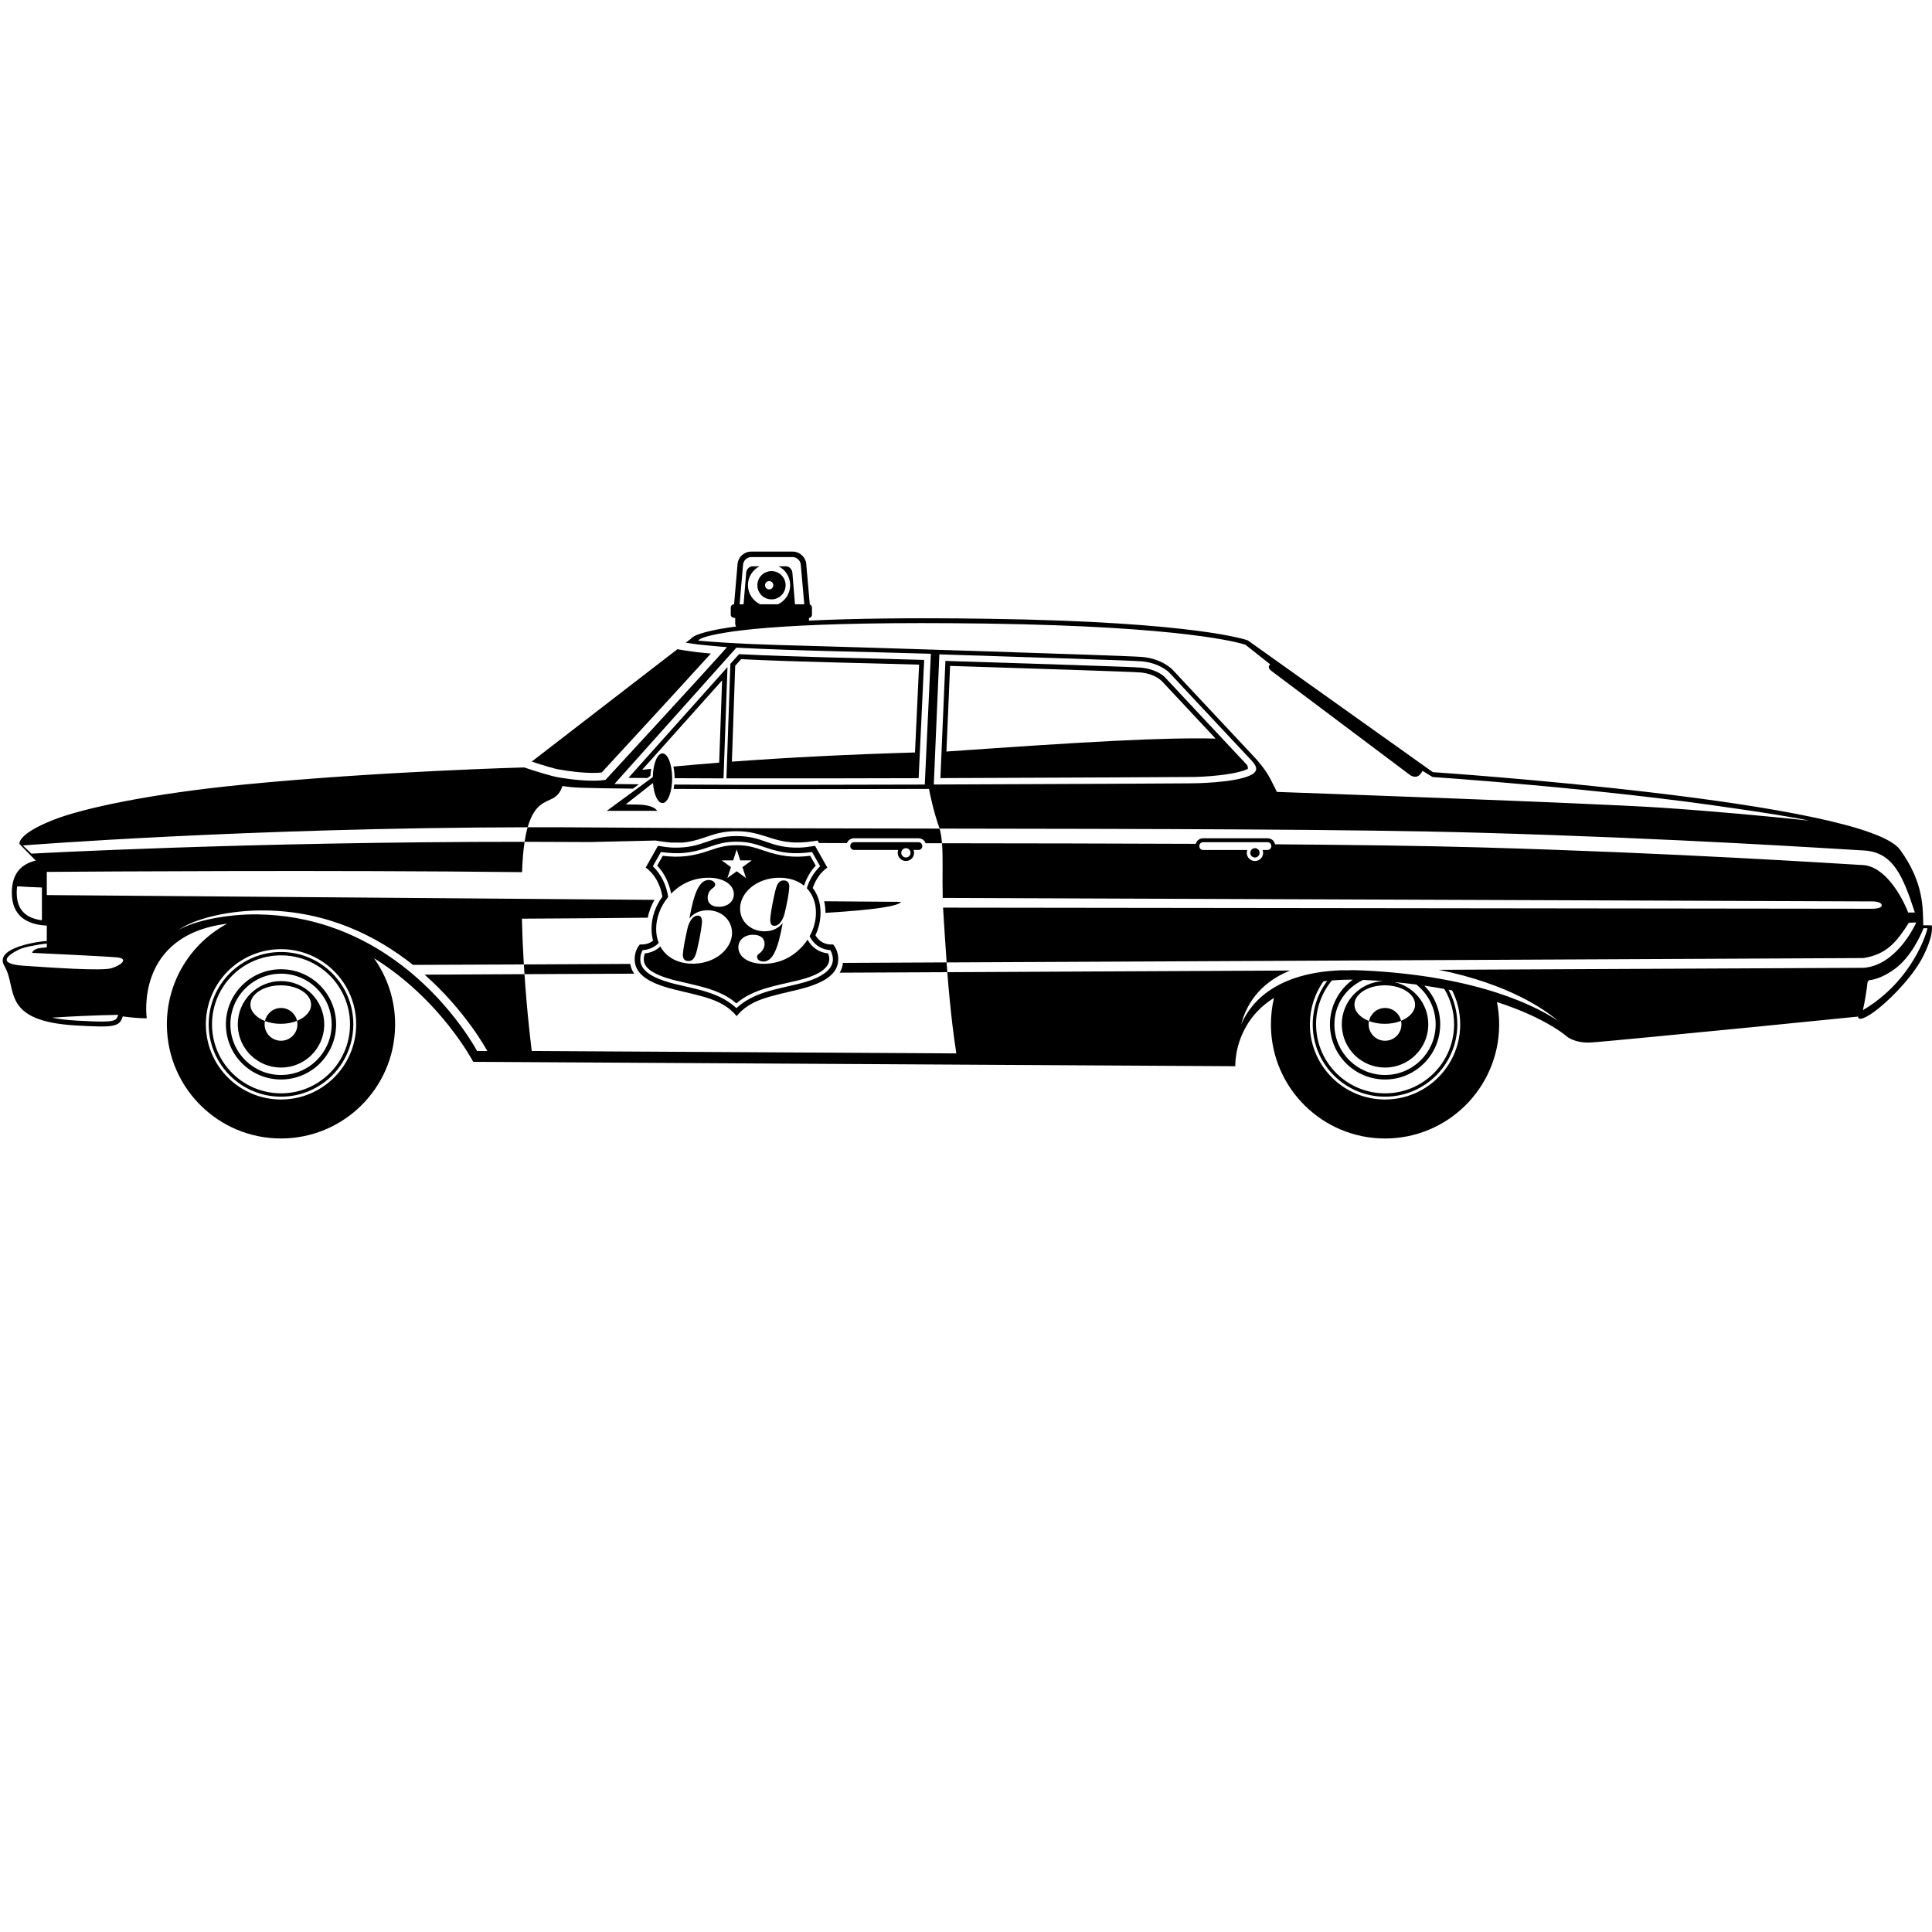 <svg xmlns="http://www.w3.org/2000/svg" xmlns:xlink="http://www.w3.org/1999/xlink" version="1.1" id="Layer_1" x="0px" y="0px" width="100px" height="100px" viewBox="0 0 100 100" enable-background="new 0 0 100 100" xml:space="preserve">
<g>
	<path d="M44.212,43.993h2.281c-0.018,0.048-0.027,0.097-0.027,0.149c0,0.233,0.189,0.423,0.424,0.423   c0.233,0,0.423-0.189,0.423-0.423c0-0.053-0.01-0.102-0.027-0.149h0.249c0.269,0,0.269-0.402,0-0.402h-3.322   C43.942,43.591,43.942,43.993,44.212,43.993z M46.89,43.902c0.133,0,0.24,0.107,0.24,0.24c0,0.134-0.107,0.241-0.24,0.241   c-0.134,0-0.241-0.107-0.241-0.241C46.648,44.01,46.756,43.902,46.89,43.902z"/>
	<path d="M42.725,47.25c2.579-0.157,3.795-0.353,3.911-0.57l-3.977-0.031C42.702,46.833,42.725,47.028,42.725,47.25z"/>
	<path d="M43.631,49.84c-0.022,0.191-0.081,0.359-0.169,0.506l5.57-0.026l-0.038-0.506L43.631,49.84z"/>
	<path d="M32.621,49.892l-5.506,0.027l0.032,0.503l5.677-0.025C32.721,50.242,32.651,50.075,32.621,49.892z"/>
	<path d="M33.922,43.506c0.295,0.05,0.549,0.085,0.786,0.104l0.617,0.003c0.336-0.028,0.686-0.107,1.132-0.262   c0.599-0.21,1.014-0.328,1.664-0.328c1.604,0,2.008,0.836,4.025,0.511l0.174-0.027l0.072,0.128l1.445,0.004   c0.053-0.136,0.178-0.249,0.374-0.249h3.322c0.198,0,0.325,0.117,0.376,0.256l0.847,0.001c-0.022-0.289-0.061-0.544-0.126-0.759   c-6.093-0.008-12.326-0.016-18.099-0.06c-1.088-0.009-2.162-0.012-3.222-0.009c-0.061,0.213-0.113,0.462-0.158,0.753   c1.106,0.002,2.232,0.005,3.375,0.013L33.922,43.506z"/>
	<path d="M60.303,35.062c-0.287-0.304-0.841-0.469-1.228-0.505c-0.456-0.042-5.508-0.203-10.015-0.345l-0.125-0.005l-0.26,6.067   h0.133c6.737-0.021,12.746-0.057,12.746-0.057c0.699,0.011,2.438-0.108,3.036-0.422c0-0.075,0.002-0.107-0.04-0.195   C63.027,37.98,60.303,35.062,60.303,35.062z M48.987,38.899l0.189-4.432c4.469,0.142,9.425,0.3,9.875,0.341   c0.356,0.032,0.756,0.156,1.066,0.426l2.802,2.995C60.189,38.164,56.28,38.387,48.987,38.899z"/>
	<path d="M33.665,40.155c0.003-0.087,0.014-0.218,0.036-0.361l-0.462,0.049l4.137-4.626l-0.151,4.257   c-0.816,0.064-1.607,0.133-2.368,0.204c0.046,0.239,0.061,0.473,0.061,0.601l2.41,0.009h0.121l0.206-5.759l-5.127,5.732   l0.278,0.003l0.704,0.005L33.665,40.155z"/>
	<path d="M37.73,40.289c2.986,0.004,6.431,0,9.819-0.011l0.286-6.121c-3.194-0.098-6.392-0.138-9.584-0.298l-0.447,0.501   L37.6,40.287L37.73,40.289z M38.054,34.46l0.306-0.342c3.065,0.152,6.146,0.191,9.213,0.284l-0.213,4.546   c-3.41,0.1-6.602,0.262-9.478,0.475L38.054,34.46z"/>
	<path d="M31.145,39.982l2.607-2.83c0.944-1.028,2.295-2.499,3.04-3.324l-0.709-0.069c-0.435-0.057-0.77-0.11-1.022-0.155   l-7.54,5.816c0.63,0.21,1.235,0.38,1.378,0.403C30.206,40.051,30.898,40.013,31.145,39.982z"/>
	<path d="M39.932,31.023c0.404,0,0.731-0.327,0.731-0.732c0-0.404-0.327-0.73-0.731-0.73s-0.731,0.326-0.731,0.73   C39.2,30.696,39.527,31.023,39.932,31.023z M39.812,30.076c0.118,0,0.215,0.097,0.215,0.215s-0.097,0.215-0.215,0.215   c-0.119,0-0.215-0.097-0.215-0.215S39.692,30.076,39.812,30.076z"/>
	<circle cx="64.956" cy="44.143" r="0.241"/>
	<path d="M41.797,48.637c-0.098,0.149-0.211,0.291-0.341,0.424c-0.515,0.533-1.188,0.826-1.93,0.826   c-0.812,0-1.309-0.376-1.309-0.855c0-0.37,0.304-0.65,0.771-0.65c0.37,0,0.586,0.185,0.586,0.465c0,0.18-0.078,0.336-0.21,0.455   c-0.089,0.078-0.179,0.113-0.179,0.228c0,0.124,0.132,0.239,0.329,0.239c0.483,0,0.759-0.652,0.998-1.991   c-0.222,0.274-0.538,0.426-0.938,0.426c-0.724,0-1.267-0.509-1.267-1.172c0-0.293,0.107-0.585,0.311-0.844   c0.37-0.465,1.01-0.757,1.727-0.757c0.513,0,0.947,0.147,1.27,0.41c0.134-0.4,0.342-0.758,0.608-1.036l-0.286-0.51   c-0.863,0.113-1.559,0.025-2.389-0.264c-0.521-0.18-0.861-0.283-1.427-0.283s-0.905,0.104-1.428,0.283   c-0.823,0.288-1.53,0.377-2.388,0.264l-0.287,0.51c0.357,0.371,0.61,0.88,0.722,1.45c0.514-0.532,1.189-0.824,1.931-0.824   c0.812,0,1.313,0.376,1.313,0.853c0,0.371-0.311,0.652-0.776,0.652c-0.371,0-0.58-0.186-0.58-0.466c0-0.18,0.072-0.335,0.203-0.454   c0.09-0.078,0.186-0.114,0.186-0.228c0-0.125-0.138-0.239-0.334-0.239c-0.484,0-0.76,0.65-0.998,1.99   c0.221-0.276,0.543-0.424,0.943-0.424c0.724,0,1.262,0.515,1.262,1.172c0,0.292-0.108,0.586-0.323,0.848   c-0.371,0.46-1.004,0.746-1.715,0.746c-0.775,0-1.373-0.338-1.674-0.894c-0.2,0.193-0.46,0.325-0.799,0.362   c-0.032,0.079-0.052,0.172-0.056,0.274c-0.012,0.338,0.203,0.773,1.682,1.137c1.062,0.261,2.257,0.43,3.112,1.176   c0.842-0.742,2.073-0.92,3.12-1.176c0.47-0.114,2.014-0.479,1.625-1.411C42.348,49.293,42.013,49.014,41.797,48.637z    M37.649,45.448l0.184-0.565l-0.48-0.35h0.595l0.184-0.565l0.184,0.565h0.595l-0.481,0.35l0.184,0.565l-0.48-0.351L37.649,45.448z"/>
	<path d="M32.976,41.644c-0.333-0.002-0.503-0.004-0.584-0.013l1.406-1.104c0.044,0.592,0.248,1.04,0.492,1.04   c0.276,0,0.501-0.576,0.501-1.287c0-0.71-0.225-1.285-0.501-1.285c-0.27,0-0.488,0.543-0.501,1.227l-2.383,1.747h2.605   C34.012,41.969,33.889,41.655,32.976,41.644z"/>
	<path d="M14.545,50.781c-1.236,0-2.238,1.002-2.238,2.24c0,0.028,0.001,0.056,0.002,0.088c0.047,1.195,1.029,2.148,2.236,2.148   c1.208,0,2.192-0.955,2.237-2.148v-0.002c0.001-0.03,0.001-0.058,0.001-0.086C16.783,51.783,15.781,50.781,14.545,50.781z    M15.374,52.837c0.013,0.059,0.02,0.12,0.02,0.183c0,0.029-0.001,0.056-0.004,0.088c-0.043,0.428-0.405,0.761-0.845,0.761   s-0.802-0.333-0.845-0.759v-0.002c-0.003-0.03-0.004-0.058-0.004-0.088c0-0.059,0.006-0.117,0.018-0.171   c-0.451-0.178-0.752-0.492-0.752-0.853c0-0.55,0.703-0.996,1.569-0.996c0.867,0,1.57,0.446,1.57,0.996   C16.102,52.352,15.812,52.659,15.374,52.837z"/>
	<path d="M71.69,52.172c-0.408,0-0.751,0.291-0.831,0.677c0.238,0.092,0.52,0.144,0.817,0.144c0.311,0,0.6-0.057,0.843-0.155   C72.436,52.458,72.097,52.172,71.69,52.172z"/>
	<path d="M40.1,46.229c-0.179,0.782-0.233,1.256-0.233,1.374c0,0.215,0.066,0.317,0.216,0.317c0.173,0,0.329-0.138,0.454-0.42   c0.054-0.119,0.102-0.322,0.161-0.602c0.132-0.598,0.155-0.944,0.155-1.011c0-0.21-0.102-0.316-0.293-0.316   C40.303,45.572,40.201,45.782,40.1,46.229z"/>
	<path d="M36.097,49.085c0.179-0.781,0.238-1.255,0.238-1.373c0-0.215-0.071-0.321-0.22-0.321c-0.174,0-0.329,0.142-0.455,0.422   c-0.054,0.119-0.096,0.323-0.155,0.604c-0.131,0.598-0.161,0.945-0.161,1.01c0,0.209,0.102,0.316,0.293,0.316   C35.894,49.742,35.995,49.534,36.097,49.085z"/>
	<path d="M42.206,48.41c0.171-0.362,0.266-0.76,0.266-1.177c0-0.499-0.146-0.932-0.404-1.271c0.158-0.459,0.427-0.831,0.755-1.055   l-0.636-1.126c-0.315,0.053-0.594,0.086-0.8,0.091c-1.566,0.037-1.836-0.598-3.266-0.598s-1.699,0.635-3.266,0.598   c-0.205-0.005-0.484-0.038-0.8-0.091l-0.635,1.126c0.429,0.292,0.753,0.839,0.868,1.502c-0.353,0.473-0.565,1.051-0.565,1.671   c0,0.216,0.027,0.418,0.079,0.606c-0.172,0.141-0.396,0.218-0.683,0.198c-0.171,0.199-0.257,0.449-0.267,0.722   c-0.024,0.722,0.557,1.243,2.04,1.607c1.476,0.365,2.51,0.505,3.237,1.381c0.708-0.876,1.742-1.016,3.219-1.381   c1.483-0.364,2.063-0.886,2.038-1.607c-0.009-0.272-0.095-0.522-0.265-0.722C42.681,48.915,42.392,48.72,42.206,48.41z    M41.28,50.937c-1.113,0.273-2.288,0.431-3.162,1.243c-0.891-0.817-2.025-0.965-3.156-1.243c-1.482-0.365-1.837-0.834-1.82-1.319   c0.006-0.168,0.044-0.292,0.12-0.439c0.364-0.029,0.635-0.166,0.833-0.372c-0.086-0.216-0.132-0.459-0.132-0.725   c0-0.58,0.215-1.162,0.622-1.653c-0.091-0.6-0.345-1.156-0.793-1.592l0.416-0.737c0.916,0.124,1.523,0.076,2.427-0.238   c0.541-0.188,0.898-0.296,1.486-0.296c0.587,0,0.945,0.108,1.486,0.296c0.903,0.314,1.511,0.362,2.427,0.238l0.415,0.737   c-0.332,0.323-0.558,0.714-0.688,1.138c0.302,0.313,0.472,0.748,0.472,1.26c0,0.419-0.111,0.84-0.328,1.226   c0.2,0.391,0.532,0.677,1.077,0.719C43.557,50.3,42.048,50.749,41.28,50.937z"/>
	<path d="M14.545,52.172c-0.408,0-0.75,0.291-0.831,0.677c0.238,0.092,0.519,0.144,0.817,0.144c0.311,0,0.6-0.057,0.843-0.155   C15.29,52.458,14.95,52.172,14.545,52.172z"/>
	<path d="M14.545,50.168c-1.576,0-2.853,1.276-2.853,2.852c0,0.03,0,0.062,0.002,0.09v0.004c0.049,1.532,1.307,2.76,2.851,2.76   c1.543,0,2.8-1.226,2.851-2.76h0.001c0.001-0.031,0.001-0.063,0.001-0.094C17.397,51.444,16.12,50.168,14.545,50.168z    M17.164,53.107c-0.045,1.406-1.2,2.534-2.619,2.534s-2.574-1.128-2.619-2.532v-0.002c-0.001-0.03-0.001-0.058-0.001-0.088   c0-1.447,1.173-2.621,2.62-2.621s2.621,1.174,2.621,2.621C17.166,53.049,17.165,53.075,17.164,53.107z"/>
	<path d="M14.545,49.276c-2.067,0-3.743,1.677-3.743,3.745c0,0.028,0.001,0.061,0.001,0.088v0.002   c0.049,2.025,1.706,3.653,3.742,3.653c2.035,0,3.691-1.626,3.741-3.653h0.001c0.001-0.029,0.001-0.062,0.001-0.09   C18.288,50.953,16.612,49.276,14.545,49.276z M18.116,53.107c-0.047,1.933-1.628,3.483-3.571,3.483s-3.524-1.551-3.57-3.481v-0.002   c-0.001-0.028-0.001-0.058-0.001-0.086c0-1.974,1.599-3.572,3.571-3.572s3.572,1.599,3.572,3.572   C18.117,53.049,18.116,53.079,18.116,53.107z"/>
	<path d="M99.986,47.896l-0.439-0.004c-0.021-0.866,0.039-2.206-1.2-3.91c-1.837-2.523-24.183-4.015-24.183-4.015l-9.58-6.822   c0,0-2.557-0.962-13.47-1.118c-4.059-0.059-7.045-0.009-9.241,0.096v-0.137c0.087-0.008,0.154-0.081,0.154-0.169v-0.367   c0-0.075-0.046-0.138-0.112-0.162l-0.178-2.027c-0.003-0.393-0.322-0.71-0.716-0.71h-2.135c-0.392,0-0.709,0.313-0.715,0.704   l-0.175,2.023c-0.095,0-0.173,0.077-0.173,0.172v0.367c0,0.093,0.078,0.169,0.231,0.169v0.282c0,0.06,0.018,0.114,0.049,0.16   c-2.201,0.291-2.332,0.626-2.332,0.626l-0.277,0.213l0.632,0.09c0.482,0.044,0.988,0.106,1.502,0.137   c-0.243,0.3-2.289,2.524-3.579,3.932l-2.703,2.935c0,0-0.711,0.176-2.518-0.138c-0.192-0.033-0.97-0.253-1.7-0.501   c0,0-7.565,0.206-14.464,0.883c-4.916,0.48-8.359,1.233-9.858,1.815c-1.964,0.765-1.795,1.269-1.795,1.269l0.838,0.855   c-0.727,0.174-1.237,0.647-1.237,1.662c0,1.214,0.794,1.652,1.81,1.704v0.799l-0.136,0.005c0,0-2.665,0.271-2.056,1.291   c0.691,1.154-0.233,2.858,3.737,3.075c1.847,0.101,2.229,0.099,2.386-0.472c0.797,0.113,1.244,0.097,1.244,0.097   s-0.651-4.302,4.163-4.895c-1.858,0.996-3.123,2.956-3.123,5.212c0,0.028,0.001,0.056,0.001,0.088   c0.048,3.222,2.674,5.817,5.906,5.817c3.234,0,5.861-2.599,5.906-5.817v-0.005c0.001-0.029,0.001-0.055,0.001-0.083   c0-1.277-0.405-2.46-1.094-3.426c1.745,1.08,3.038,2.438,3.891,3.514v0.004c0.835,1.057,1.247,1.846,1.247,1.846l39.444,0.227   c0,0-0.046-1.016,0.572-2.076v-0.002c0.297-0.513,0.749-1.034,1.431-1.46c-0.104,0.44-0.159,0.9-0.159,1.374   c0,0.028,0,0.056,0,0.088c0.048,3.222,2.673,5.817,5.906,5.817c3.235,0,5.86-2.599,5.907-5.817v-0.005c0-0.029,0-0.055,0-0.083   c0-0.397-0.04-0.783-0.114-1.157c1.337,0.43,2.261,0.896,2.839,1.245h0.005c0.524,0.312,0.761,0.528,0.761,0.528   s0.387,0.354,1.231,0.321c0.404-0.015,5.127-0.476,8.949-0.85v-0.002c2.653-0.263,4.871-0.485,4.91-0.491   c-0.02,0.215,0.344,0.157,1.079-0.44c0.803-0.653,1.854-1.774,2.328-2.762C99.944,48.663,100.038,48.188,99.986,47.896z    M38.457,29.271c0-0.237,0.193-0.437,0.43-0.437h2.135c0.237,0,0.43,0.199,0.43,0.437l0.177,2.006h-0.481l-0.131-1.592   c0-0.203-0.154-0.374-0.344-0.374h-0.375c0.356,0.179,0.601,0.549,0.601,0.976c0,0.438-0.258,0.815-0.628,0.99h-0.927   c-0.372-0.175-0.63-0.552-0.63-0.99c0-0.427,0.245-0.797,0.602-0.976h-0.354c-0.189,0-0.343,0.171-0.343,0.374l-0.132,1.592h-0.205   L38.457,29.271z M36.137,33.16c0.068-0.075,0.106-0.113,0.446-0.216c1.175-0.325,4.598-0.809,14.528-0.667   c10.198,0.147,13.053,0.994,13.354,1.095l1.28,1.016c0,0-0.19,0.142,0.046,0.326c0.266,0.203,7.183,5.394,7.183,5.394   s0.326,0.252,0.556-0.056l0.104-0.151l0.515,0.317c0.006,0,8.655,0.58,15.616,1.621c1.339,0.189,2.955,0.442,3.885,0.637   c-2.071-0.221-4.996-0.494-7.732-0.675c-3.612-0.238-19.828-0.812-19.828-0.812s-0.055-0.127-0.324-0.651   c-0.271-0.522-0.683-0.982-0.81-1.118c-1.522-1.619-4.244-4.535-4.244-4.535s-0.518-0.584-1.587-0.681   c-0.826-0.075-16.215-0.551-17.524-0.582C39.935,33.381,37.882,33.317,36.137,33.16z M64.746,40.117   c-0.818,0.41-2.982,0.432-3.193,0.429c-0.16,0.002-6.27,0.038-13.034,0.059h-0.186l0.288-6.737l0.176,0.007   c4.582,0.144,9.842,0.313,10.307,0.356c0.496,0.046,0.86,0.203,1.098,0.346c0.119,0.07,0.247,0.158,0.342,0.26   c0,0,2.725,2.92,4.247,4.54C65.109,39.716,65.09,39.945,64.746,40.117z M2.17,47.634c-0.793-0.104-1.305-0.502-1.305-1.429   c0-0.12,0.008-0.229,0.022-0.33C1.3,45.9,1.728,45.923,2.17,45.938V47.634z M6.103,52.567c-0.042,0.135-0.088,0.187-0.159,0.222   c-0.226,0.113-0.711,0.106-1.962,0.038c-0.514-0.028-0.938-0.08-1.288-0.153c1.061-0.072,2.211-0.123,3.421-0.146L6.103,52.567z    M5.767,50.116c-0.503,0.15-3.053-0.029-4.523-0.128c-1.47-0.097-0.815-0.57-0.263-0.84c0.29-0.14,0.92-0.246,1.441-0.314v0.201   L2.1,49.067c-0.374,0.036-0.466,0.254-0.421,0.254s3.721,0.172,4.366,0.232C6.691,49.613,6.271,49.966,5.767,50.116z    M18.434,53.109v0.006c-0.05,2.104-1.771,3.795-3.889,3.795s-3.84-1.69-3.889-3.801c-0.001-0.03-0.001-0.06-0.001-0.088   c0-2.149,1.741-3.892,3.89-3.892s3.891,1.742,3.891,3.892C18.436,53.052,18.435,53.083,18.434,53.109z M75.579,53.109v0.006   c-0.05,2.104-1.772,3.795-3.889,3.795c-2.117,0-3.839-1.69-3.891-3.801c0-0.03,0-0.06,0-0.088c0-0.829,0.259-1.596,0.698-2.225   l0.199-0.025c-0.471,0.626-0.749,1.404-0.749,2.25c0,0.028,0,0.061,0,0.088v0.002c0.049,2.025,1.706,3.653,3.742,3.653   s3.69-1.626,3.742-3.653c0-0.029,0-0.062,0-0.09c0-0.649-0.165-1.26-0.454-1.793l0.185,0.036c0.268,0.528,0.417,1.124,0.417,1.757   C75.58,53.052,75.58,53.083,75.579,53.109z M72.538,53.02c0,0.029-0.001,0.056-0.003,0.088c-0.042,0.428-0.405,0.761-0.845,0.761   c-0.44,0-0.801-0.333-0.845-0.759v-0.002c-0.002-0.03-0.004-0.058-0.004-0.088c0-0.059,0.005-0.117,0.018-0.171   c-0.451-0.178-0.753-0.492-0.753-0.853c0-0.55,0.704-0.996,1.57-0.996s1.569,0.446,1.569,0.996c0,0.355-0.289,0.663-0.727,0.841   C72.532,52.896,72.538,52.957,72.538,53.02z M69.451,53.021c0,0.028,0.002,0.056,0.002,0.088h0.001   c0.047,1.195,1.028,2.148,2.236,2.148c1.207,0,2.191-0.955,2.236-2.148v-0.002c0.001-0.03,0.002-0.058,0.002-0.086   c0-1.072-0.753-1.97-1.759-2.188c0.395,0.036,0.774,0.079,1.14,0.126c0.61,0.48,1.001,1.224,1.001,2.06   c0,0.029,0,0.056-0.002,0.088c-0.044,1.406-1.2,2.534-2.618,2.534c-1.419,0-2.574-1.128-2.62-2.532v-0.002c0-0.03,0-0.058,0-0.088   c0-0.992,0.554-1.857,1.485-2.299c0.354,0.019,0.698,0.038,1.03,0.063C70.398,50.839,69.451,51.818,69.451,53.021z M68.838,53.02   c0,0.03,0,0.062,0.002,0.09v0.004c0.049,1.532,1.306,2.76,2.851,2.76c1.542,0,2.799-1.226,2.852-2.76   c0.001-0.031,0.002-0.063,0.002-0.094c0-0.779-0.315-1.486-0.822-2.004c0.36,0.054,0.704,0.11,1.035,0.172   c0.32,0.534,0.506,1.164,0.506,1.834c0,0.027,0,0.058-0.002,0.086c-0.047,1.933-1.628,3.483-3.57,3.483   c-1.944,0-3.524-1.551-3.57-3.481v-0.002c0-0.028-0.003-0.058-0.003-0.086c0-0.864,0.308-1.654,0.817-2.272   c0.337-0.031,0.7-0.045,1.085-0.043C69.305,51.225,68.838,52.067,68.838,53.02z M74.468,50.197   c3.655,0.736,5.521,2.083,6.176,2.644c-1.02-0.688-4.058-2.334-10.129-2.612l-0.52-0.016l-0.15,0.008h-0.433   c-3.283,0.128-4.637,1.576-5.166,2.794c0.231-0.904,0.858-2.105,2.524-2.78l-17.738,0.085c0.07,0.888,0.158,1.845,0.273,2.79v0.004   c0.058,0.476,0.123,0.948,0.195,1.41l-21.977-0.126c-0.051-0.413-0.1-0.844-0.146-1.288c-0.089-0.856-0.169-1.762-0.23-2.688   l-5.168,0.026c1.065,0.942,1.867,1.913,2.406,2.661h0.004c0.555,0.765,0.831,1.29,0.831,1.29h-0.527c0,0-0.276-0.526-0.836-1.29   c-1.478-2.021-4.935-5.705-10.529-5.781c-1.589-0.019-3.28,0.332-4.089,0.808c0.82-0.596,2.661-1.036,4.481-1.012   c3.243,0.043,5.791,1.335,7.656,2.818l5.738-0.023c-0.048-0.785-0.082-1.584-0.1-2.369c2.264-0.012,4.476-0.027,6.514-0.051   c0.065-0.329,0.186-0.638,0.348-0.922L2.422,46.329v-1.2c2.843-0.021,14.727-0.099,24.6,0.013c0.02-0.628,0.065-1.145,0.131-1.57   c-14.474-0.005-25.526,0.613-25.526,0.613l-0.445-0.424c0,0,11.504-0.914,26.13-0.942c0.346-1.214,0.914-1.291,1.299-1.494   c0.297-0.158,0.435-0.426,0.498-0.641c0.295,0.047,0.625,0.078,0.992,0.09c0.607,0.021,1.521,0.034,2.66,0.046l0.307-0.226   l-1.266-0.013l6.312-7.057c3.29,0.169,6.596,0.207,9.889,0.31l0.179,0.006l-0.316,6.769h-0.168c-4.252,0.011-8.534,0.025-12.798,0   l-0.032,0.225c3.652,0.019,8.585,0.014,13.217,0c0.032,0.177,0.221,1.155,0.549,2.054c10.917,0.016,21.387,0.027,27.967,0.215   c10.256,0.29,18.437,0.838,19.863,0.917c1.526,0.083,2.023,1.308,2.649,3.213h-0.346c-0.333-0.863-1.205-2.394-2.346-2.457   c-1.425-0.079-9.597-0.625-19.843-0.916c-2.879-0.081-6.504-0.13-10.583-0.159c-0.036-0.16-0.167-0.311-0.393-0.311h-3.322   c-0.215,0-0.344,0.135-0.388,0.287c-4.134-0.019-8.594-0.023-13.134-0.03c0.058,0.747,0.009,1.725,0.036,2.829l48.046,0.181   c0,0,0.55-0.027,0.557,0.206c0.006,0.192-0.563,0.174-0.563,0.174l-48.021-0.058l0.02,0.348c0.042,0.648,0.093,1.516,0.164,2.488   l20.668-0.098l0.321-0.002l26.452-0.126c1.224-0.182,1.745-0.856,2.365-1.829l0.383-0.012c-0.127,0.28-1.073,2.209-2.714,2.346   L74.468,50.197z M65.379,44.143c0,0.233-0.188,0.423-0.423,0.423s-0.423-0.189-0.423-0.423c0-0.053,0.01-0.102,0.027-0.149h-2.282   c-0.269,0-0.269-0.402,0-0.402h3.322c0.269,0,0.269,0.402,0,0.402h-0.249C65.37,44.041,65.379,44.09,65.379,44.143z M96.422,52.286   c0.099-0.387,0.215-1.189,0.239-1.42c0.007-0.069,0.037-0.099,0.091-0.131c0.1-0.008,0.649-0.072,1.364-0.616   c0.83-0.634,1.316-1.746,1.447-2.076l0.203,0.004C99.732,48.246,99.012,50.754,96.422,52.286z"/>
</g>
</svg>
